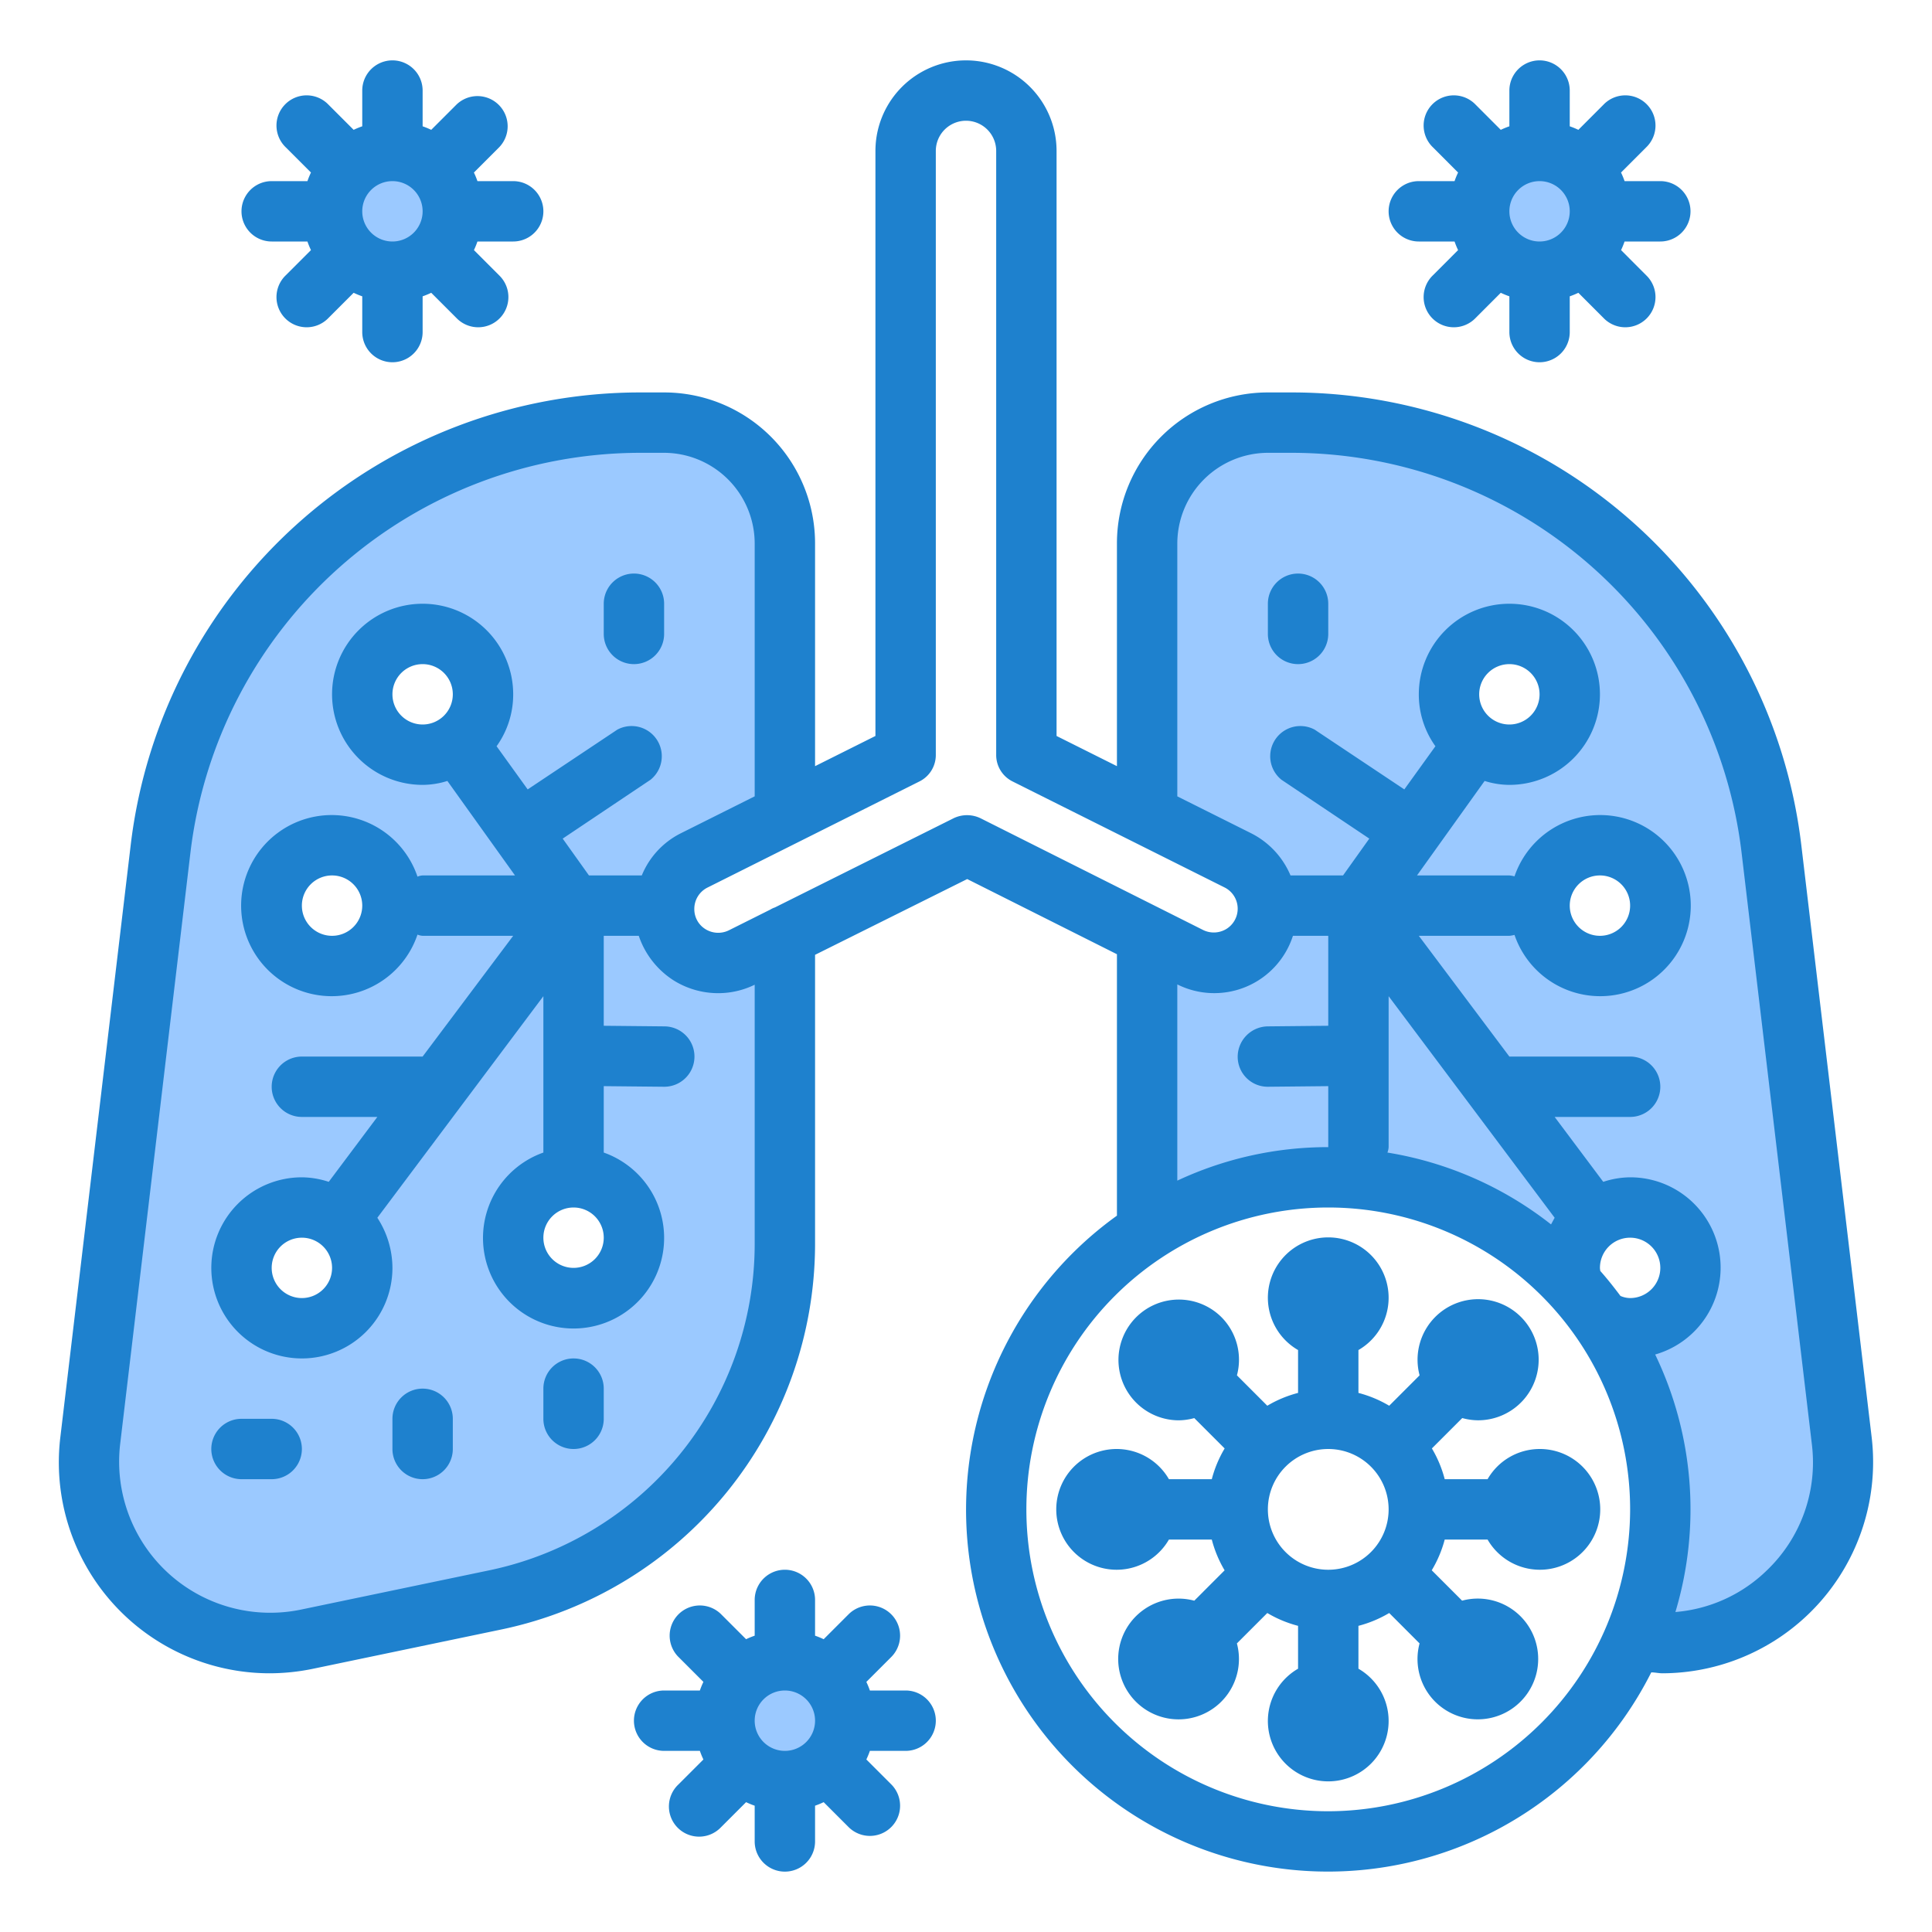 <svg height="512" viewBox="0 0 64 64" width="512" xmlns="http://www.w3.org/2000/svg"><g id="virus-covid19-corona-lung-coronavirus"><g fill="none"><path d="m45 39a2.014 2.014 0 0 0 -.383.039 10.994 10.994 0 0 1 1.172.124 1.992 1.992 0 0 0 -.789-.163z"/><path d="m54 44a2 2 0 1 0 -2-2 1.975 1.975 0 0 0 .093.573 11.039 11.039 0 0 1 .95 1.173 1.974 1.974 0 0 0 .957.254z"/><circle cx="50" cy="23" r="2"/><circle cx="53" cy="30" r="2"/><circle cx="14" cy="23" r="2"/><circle cx="10" cy="42" r="2"/><circle cx="11" cy="30" r="2"/><circle cx="19" cy="41" r="2"/><circle cx="50" cy="23" r="2"/><circle cx="53" cy="30" r="2"/></g><path d="m22 30.109a1.789 1.789 0 0 1 .99-1.6l3.01-1.509v-9a4 4 0 0 0 -4-4h-.79a16 16 0 0 0 -15.89 14.11l-2.33 19.61a6 6 0 0 0 7.18 6.58l6.28-1.31a12 12 0 0 0 9.55-11.75v-10.232l-1.412.7a1.79 1.79 0 0 1 -2.588-1.599zm-12 13.891a2 2 0 1 1 2-2 2 2 0 0 1 -2 2zm1-12a2 2 0 1 1 2-2 2 2 0 0 1 -2 2zm3-7a2 2 0 1 1 2-2 2 2 0 0 1 -2 2zm5 18a2 2 0 1 1 2-2 2 2 0 0 1 -2 2z" fill="#9bc9ff"/><path d="m61.01 47.72-2.33-19.61a16 16 0 0 0 -15.89-14.11h-.79a4 4 0 0 0 -4 4v9l3.012 1.506a1.787 1.787 0 1 1 -1.6 3.2l-1.412-.714v9.795a10.945 10.945 0 0 1 6-1.787c.209 0 .411.027.617.039a2.014 2.014 0 0 1 .383-.039 1.992 1.992 0 0 1 .789.163 10.959 10.959 0 0 1 6.3 3.41 1.975 1.975 0 0 1 -.089-.573 2 2 0 1 1 2 2 1.974 1.974 0 0 1 -.957-.254c.006.009.013.016.019.025a10.989 10.989 0 0 1 1.046 10.569 5.988 5.988 0 0 0 6.902-6.62zm-13.01-24.72a2 2 0 1 1 2 2 2 2 0 0 1 -2-2zm5 9a2 2 0 1 1 2-2 2 2 0 0 1 -2 2z" fill="#9bc9ff"/><path d="m53.043 43.746a11.039 11.039 0 0 0 -.95-1.173 1.989 1.989 0 0 0 .95 1.173z" fill="#9bc9ff"/><path d="m49.586 8.414a2 2 0 1 0 -.586-1.414 1.994 1.994 0 0 0 .586 1.414z" fill="#9bc9ff"/><path d="m11.586 8.414a2 2 0 1 0 -.586-1.414 1.994 1.994 0 0 0 .586 1.414z" fill="#9bc9ff"/><path d="m24.586 58.414a2 2 0 1 0 -.586-1.414 1.994 1.994 0 0 0 .586 1.414z" fill="#9bc9ff"/><path d="m19 45a1 1 0 0 0 -1 1v1a1 1 0 0 0 2 0v-1a1 1 0 0 0 -1-1z" fill="#1e81ce"/><path d="m21 22a1 1 0 0 0 1-1v-1a1 1 0 0 0 -2 0v1a1 1 0 0 0 1 1z" fill="#1e81ce"/><path d="m43 19a1 1 0 0 0 -1 1v1a1 1 0 0 0 2 0v-1a1 1 0 0 0 -1-1z" fill="#1e81ce"/><path d="m9 47h-1a1 1 0 0 0 0 2h1a1 1 0 0 0 0-2z" fill="#1e81ce"/><path d="m14 46a1 1 0 0 0 -1 1v1a1 1 0 0 0 2 0v-1a1 1 0 0 0 -1-1z" fill="#1e81ce"/><path d="m62 47.6-2.33-19.61a17 17 0 0 0 -16.88-14.99h-.79a5 5 0 0 0 -5 5v7.38l-2-1v-19.38a3 3 0 0 0 -6 0v19.38l-2 1v-7.38a5 5 0 0 0 -5-5h-.79a17 17 0 0 0 -16.88 14.99l-2.33 19.61a6.987 6.987 0 0 0 6.92 7.83 7.14 7.14 0 0 0 1.45-.15l6.28-1.31a13.06 13.06 0 0 0 10.35-12.73v-9.61l5.04-2.51 4.96 2.49v8.66a11.989 11.989 0 1 0 17.7 15.13c.13 0 .25.03.37.03a7 7 0 0 0 6.93-7.83zm-37-6.36a11.05 11.05 0 0 1 -8.75 10.77l-6.28 1.31a5.006 5.006 0 0 1 -5.99-5.48l2.33-19.61a15.02 15.02 0 0 1 14.9-13.23h.79a3.009 3.009 0 0 1 3 3v8.38l-2.46 1.23a2.707 2.707 0 0 0 -1.28 1.39h-1.75l-.87-1.22 2.91-1.95a1 1 0 0 0 -1.1-1.66l-2.97 1.98-1.03-1.43a2.938 2.938 0 0 0 .55-1.72 3 3 0 1 0 -3 3 2.76 2.76 0 0 0 .82-.13l2.24 3.13h-3.06a.526.526 0 0 0 -.17.04 3 3 0 1 0 0 1.92.526.526 0 0 0 .17.04h3l-3 4h-4a1 1 0 0 0 0 2h2.5l-1.61 2.15a2.914 2.914 0 0 0 -.89-.15 3 3 0 1 0 3 3 3.059 3.059 0 0 0 -.5-1.66l5.5-7.34v5.18a3 3 0 1 0 2 0v-2.2l1.99.02h.01a1 1 0 0 0 .01-2l-2.01-.02v-2.98h1.16a2.823 2.823 0 0 0 1.16 1.48 2.78 2.78 0 0 0 1.47.42 2.747 2.747 0 0 0 1.21-.28zm-5-.24a1 1 0 1 1 -1-1 1 1 0 0 1 1 1zm-5-18a1 1 0 1 1 -1-1 1 1 0 0 1 1 1zm-3 7a1 1 0 1 1 -1-1 1 1 0 0 1 1 1zm-1 12a1 1 0 1 1 -1-1 1 1 0 0 1 1 1zm21.49-14.89a1.029 1.029 0 0 0 -.89-.01l-5.93 2.96a.689.689 0 0 0 -.15.07l-1.38.69a.8.8 0 0 1 -.77-.04.776.776 0 0 1 -.37-.67.789.789 0 0 1 .44-.71l7.01-3.51a.977.977 0 0 0 .55-.89v-20a1 1 0 0 1 2 0v20a.977.977 0 0 0 .55.89l7.02 3.51a.788.788 0 0 1 .06 1.37.8.8 0 0 1 -.77.04zm9.51 8.89h.01l1.99-.02v2.02a11.771 11.771 0 0 0 -5 1.11v-6.5a2.737 2.737 0 0 0 3.83-1.61h1.17v2.98l-2.01.02a1.01 1.01 0 0 0 -.99 1.01.994.994 0 0 0 1 .99zm2 24a10 10 0 1 1 10-10 10.016 10.016 0 0 1 -10 10zm1.96-21.82a.584.584 0 0 0 .04-.18v-5l5.5 7.34c-.04.07-.08.15-.12.22a11.835 11.835 0 0 0 -5.42-2.38zm8.04 4.82a.833.833 0 0 1 -.32-.07c-.21-.28-.43-.56-.67-.83 0-.03-.01-.06-.01-.1a1 1 0 1 1 1 1zm4.53 9.02a4.91 4.91 0 0 1 -3.03 1.38 11.823 11.823 0 0 0 -.67-8.53 2.993 2.993 0 0 0 -.83-5.87 2.914 2.914 0 0 0 -.89.15l-1.61-2.15h2.5a1 1 0 0 0 0-2h-4l-3-4h3a1.01 1.01 0 0 0 .17-.03 3 3 0 1 0 0-1.94 1.01 1.01 0 0 0 -.17-.03h-3.06l2.24-3.13a2.76 2.76 0 0 0 .82.13 3 3 0 1 0 -3-3 2.938 2.938 0 0 0 .55 1.72l-1.03 1.43-2.97-1.98a1 1 0 0 0 -1.1 1.66l2.91 1.95-.87 1.22h-1.74a2.768 2.768 0 0 0 -1.29-1.39l-2.46-1.23v-8.38a3.009 3.009 0 0 1 3-3h.79a15.02 15.02 0 0 1 14.9 13.23l2.33 19.61a4.947 4.947 0 0 1 -1.49 4.18zm-6.53-22.02a1 1 0 1 1 1 1 1 1 0 0 1 -1-1zm-3-7a1 1 0 1 1 1 1 1 1 0 0 1 -1-1z" fill="#1e81ce"/><path d="m51 48a1.993 1.993 0 0 0 -1.722 1h-1.42a3.915 3.915 0 0 0 -.425-1.019l1.006-1.006a2.015 2.015 0 0 0 .51.074 2.006 2.006 0 1 0 -1.923-1.489l-1.007 1.007a3.915 3.915 0 0 0 -1.019-.425v-1.42a2 2 0 1 0 -2 0v1.42a3.915 3.915 0 0 0 -1.019.425l-1.006-1.007a2 2 0 0 0 -.509-1.923 2 2 0 1 0 -1.415 3.413 2.022 2.022 0 0 0 .511-.074l1.006 1.006a3.915 3.915 0 0 0 -.426 1.018h-1.42a2 2 0 1 0 0 2h1.42a3.915 3.915 0 0 0 .425 1.019l-1.005 1.006a2 2 0 1 0 1.412 1.415l1.007-1.007a3.915 3.915 0 0 0 1.019.425v1.42a2 2 0 1 0 2 0v-1.42a3.915 3.915 0 0 0 1.019-.425l1.006 1.007a2 2 0 0 0 .509 1.923 2 2 0 1 0 .9-3.339l-1.006-1.006a3.915 3.915 0 0 0 .43-1.018h1.42a2 2 0 1 0 1.722-3zm-7 4a2 2 0 1 1 2-2 2 2 0 0 1 -2 2z" fill="#1e81ce"/><path d="m47 8h1.184a2.746 2.746 0 0 0 .117.285l-.836.837a1 1 0 1 0 1.414 1.414l.836-.837a2.746 2.746 0 0 0 .285.117v1.184a1 1 0 0 0 2 0v-1.184a2.746 2.746 0 0 0 .285-.117l.836.837a1 1 0 1 0 1.414-1.414l-.835-.837a2.746 2.746 0 0 0 .116-.285h1.184a1 1 0 0 0 0-2h-1.184a2.746 2.746 0 0 0 -.117-.285l.836-.837a1 1 0 1 0 -1.414-1.414l-.836.837a2.746 2.746 0 0 0 -.285-.117v-1.184a1 1 0 0 0 -2 0v1.184a2.746 2.746 0 0 0 -.285.117l-.836-.837a1 1 0 1 0 -1.414 1.414l.836.837a2.746 2.746 0 0 0 -.117.285h-1.184a1 1 0 0 0 0 2zm5-1a1 1 0 1 1 -1-1 1 1 0 0 1 1 1z" fill="#1e81ce"/><path d="m9 8h1.184a2.746 2.746 0 0 0 .117.285l-.837.837a1 1 0 1 0 1.414 1.414l.837-.837a2.746 2.746 0 0 0 .285.117v1.184a1 1 0 0 0 2 0v-1.184a2.746 2.746 0 0 0 .285-.117l.837.837a1 1 0 1 0 1.414-1.414l-.836-.837a2.746 2.746 0 0 0 .116-.285h1.184a1 1 0 0 0 0-2h-1.184a2.746 2.746 0 0 0 -.117-.285l.837-.837a1 1 0 0 0 -1.414-1.414l-.837.837a2.746 2.746 0 0 0 -.285-.117v-1.184a1 1 0 0 0 -2 0v1.184a2.746 2.746 0 0 0 -.285.117l-.837-.837a1 1 0 1 0 -1.414 1.414l.837.837a2.746 2.746 0 0 0 -.117.285h-1.184a1 1 0 0 0 0 2zm5-1a1 1 0 1 1 -1-1 1 1 0 0 1 1 1z" fill="#1e81ce"/><path d="m30 56h-1.184a2.746 2.746 0 0 0 -.117-.285l.837-.837a1 1 0 0 0 -1.414-1.414l-.837.837a2.746 2.746 0 0 0 -.285-.117v-1.184a1 1 0 0 0 -2 0v1.184a2.746 2.746 0 0 0 -.285.117l-.837-.837a1 1 0 0 0 -1.414 1.414l.837.837a2.746 2.746 0 0 0 -.117.285h-1.184a1 1 0 0 0 0 2h1.184a2.746 2.746 0 0 0 .117.285l-.837.837a1 1 0 1 0 1.414 1.414l.837-.837a2.746 2.746 0 0 0 .285.117v1.184a1 1 0 0 0 2 0v-1.184a2.746 2.746 0 0 0 .285-.117l.837.837a1 1 0 0 0 1.414-1.414l-.837-.837a2.746 2.746 0 0 0 .117-.285h1.184a1 1 0 0 0 0-2zm-5 1a1 1 0 1 1 1 1 1 1 0 0 1 -1-1z" fill="#1e81ce"/></g></svg>